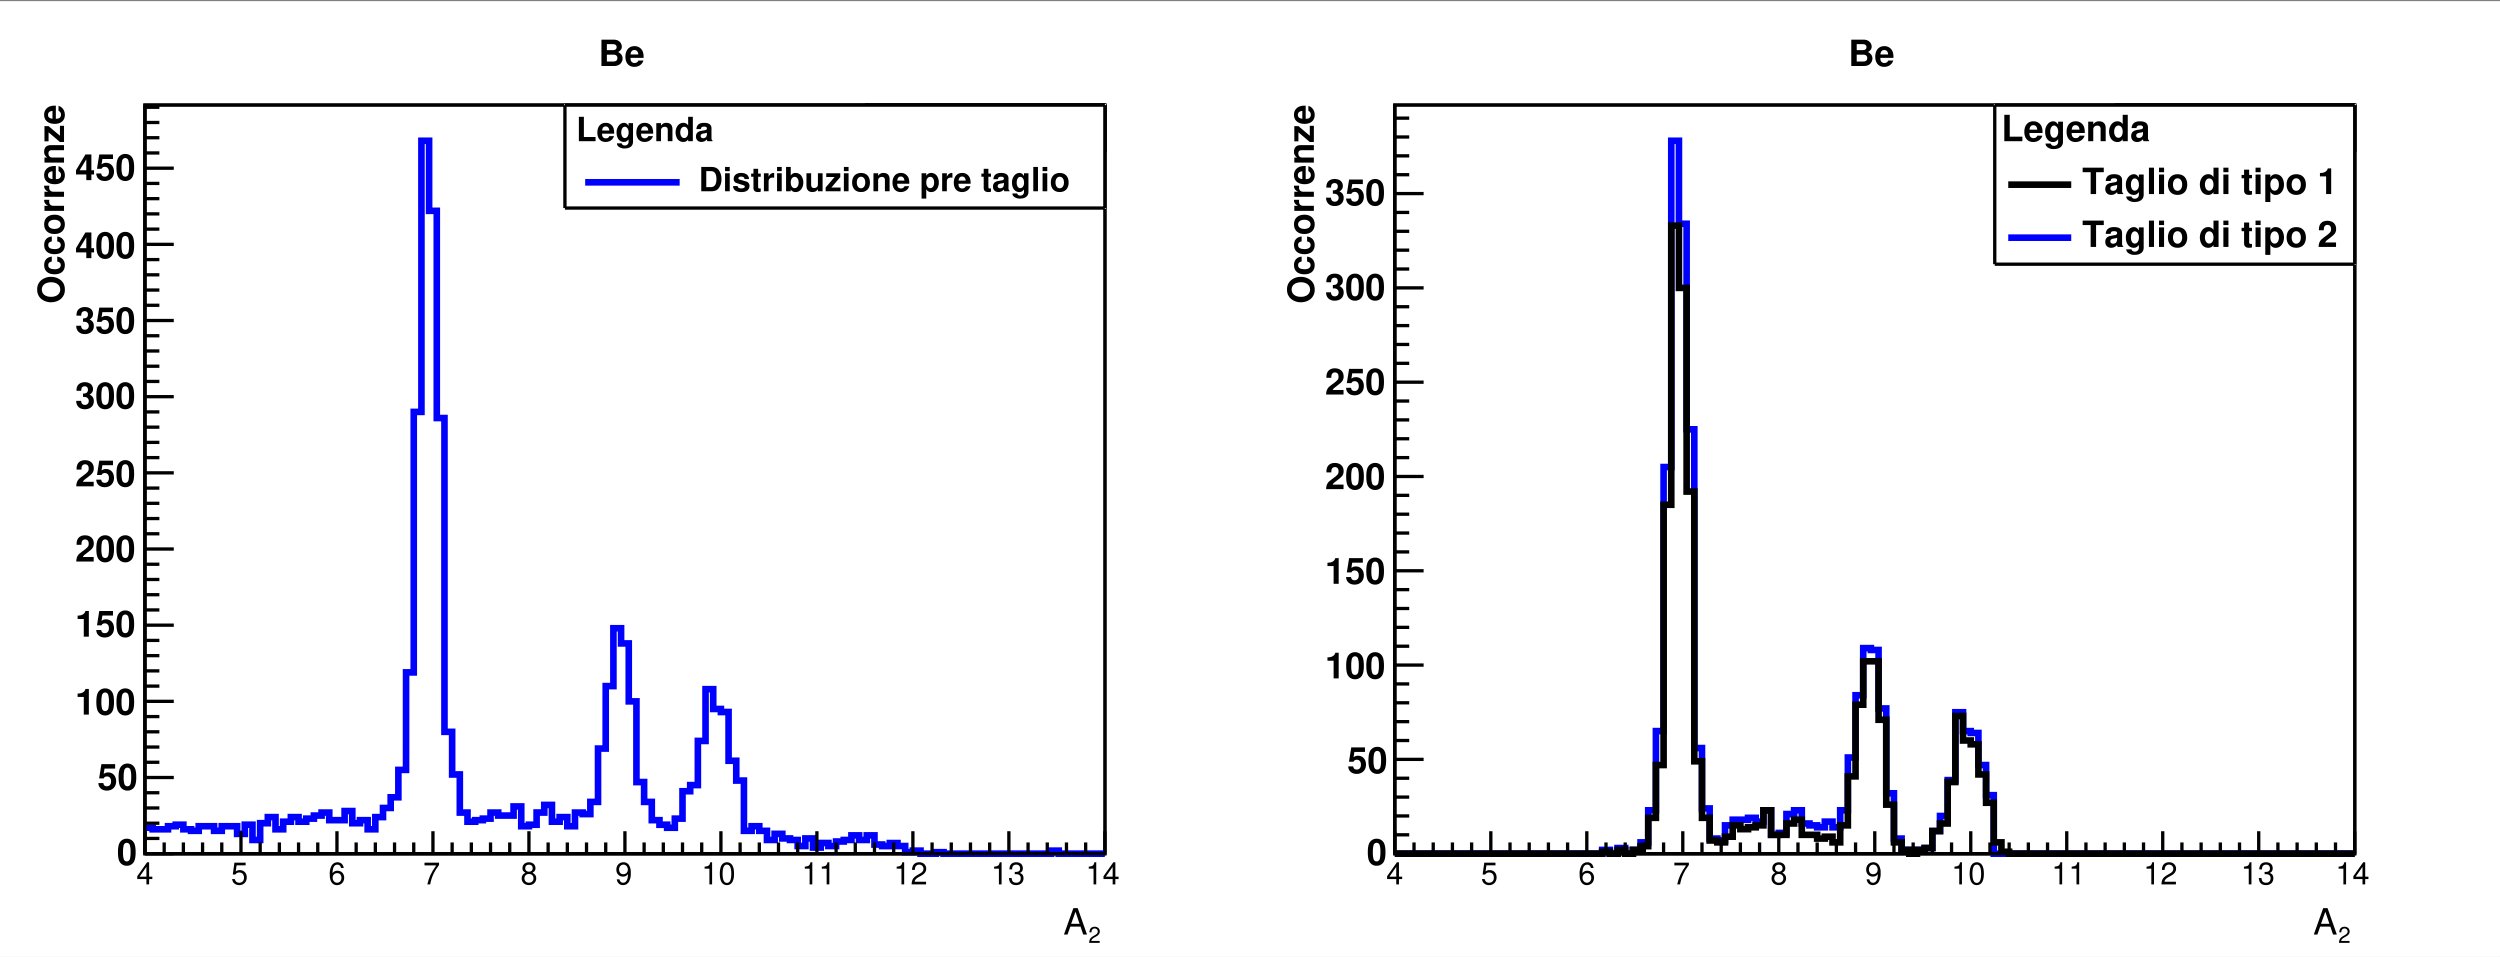 <svg xmlns="http://www.w3.org/2000/svg" xmlns:xlink="http://www.w3.org/1999/xlink" width="756" height="217pt" viewBox="0 0 567 217"><rect x="0" y="0" width="567" height="217" fill="#808080" stroke="none"/><path d="M0 217h566.929V.456H0z" fill="#fff" fill-rule="evenodd"/><path stroke-width=".4" stroke-miterlimit="10" fill="none" stroke="#fff" d="M0 217h566.929V.456H0z"/><path d="M5.67 214.835h272.125V2.622H5.67z" fill="#fff" fill-rule="evenodd"/><path stroke-width=".4" stroke-miterlimit="10" fill="none" stroke="#fff" d="M5.67 214.835h272.125V2.622H5.67z"/><path d="M32.882 193.613h217.7V23.843h-217.7z" fill="#fff" fill-rule="evenodd"/><path stroke-width=".4" stroke-miterlimit="10" fill="none" stroke="#fff" d="M32.882 193.613h217.7V23.843h-217.7z"/><path stroke-width=".75" stroke-miterlimit="10" fill="none" stroke="#000" d="M32.882 193.613h217.7V23.843h-217.7z"/><path d="M32.882 193.613h217.7V23.843h-217.7z" fill="#fff" fill-rule="evenodd"/><path stroke-width=".4" stroke-miterlimit="10" fill="none" stroke="#fff" d="M32.882 193.613h217.7V23.843h-217.7z"/><path stroke-width=".75" stroke-miterlimit="10" fill="none" stroke="#000" d="M32.882 193.613h217.7V23.843h-217.7z"/><path stroke-width="1.5" stroke-miterlimit="10" fill="none" stroke="#00f" d="M32.882 187.74h1.742v.345h3.483v-.69h1.741v-.346h1.742v1.036h1.741v.346h1.742v-1.037h3.483v1.037h1.742v-1.037h3.483v1.728h1.742v-2.073h1.741v3.455h1.742v-3.8h1.742v-1.382h1.741v2.763h1.742v-1.727h1.741v-1.036h1.742v1.036h1.742v-.69h1.741v-.692h1.742v-.69h1.741v1.727h3.484v-2.073h1.741v2.764h1.742v-.691h1.741v2.072h1.742v-2.763h1.742v-2.073h1.741v-2.419h1.742v-6.218h1.742V152.5h1.741V93.423h1.742V31.927h1.741v15.892h1.742v46.986h1.742v71.17h1.741v9.673h1.742v8.637h1.741v2.073h1.742v-.345h1.742v-.346h1.741v-1.382h1.742v.691h3.483v-2.073h1.742v4.492h1.741v-.346h1.742v-2.764h1.741v-1.727h1.742v3.8h1.742v-1.036h1.741v2.072h1.742v-3.109h1.741v.346h1.742v-2.764h1.742v-12.092h1.741V155.61h1.742v-13.128h1.741v3.454h1.742v13.129h1.742v18.31h1.741v4.492h1.742v4.146h1.742v1.036h1.741v.691h1.742v-2.073h1.741v-6.219h1.742v-1.382h1.742v-10.019h1.741v-11.746h1.742v4.491h1.741v.691h1.742v11.056h1.742v4.491h1.741v11.401h1.742v-1.037h1.741v1.037h1.742v2.073h1.742v-1.382h1.741v1.036h1.742v.346h1.741v1.382h1.742v-1.728h1.742v2.073h1.741v-1.036h1.742v.69h1.741v-1.036h1.742v-.345h1.742v-1.037h1.741v1.037h1.742v-1.037h1.741v2.073h1.742v.346h1.742v-.691h1.741v.69h1.742v1.383h1.742v-.346h1.741v.691h3.483v-.345h1.742v.345h24.382v-.69h1.742v.69h10.45"/><path d="M196.157 34.453h54.425v-10.61h-54.425z" fill="#fff" fill-rule="evenodd"/><path stroke-width=".4" stroke-miterlimit="10" fill="none" stroke="#fff" d="M196.157 34.453h54.425v-10.61h-54.425z"/><path stroke-width=".75" stroke-miterlimit="10" fill="none" stroke="#000" d="M196.157 34.453h54.426M250.583 34.453v-10.61M250.583 23.843h-54.426M196.157 23.843v10.61"/><clipPath id="a"><path transform="matrix(1 0 0 -1 0 217)" d="M5.67 2.165h272.125v212.213H5.67z"/></clipPath><g clip-path="url(#a)"><symbol id="b"><path d="M.15.314h.349v.125H.15v.165h.377v.125H0V0h.545v.125H.15v.189z"/></symbol><symbol id="c"><path d="M0 .54V0h.14v.324C.14.388.184.43.253.43c.06 0 .09-.033.09-.097V0h.14v.362c0 .12-.065.187-.181.187A.176.176 0 0 1 .14.462V.54H0z"/></symbol><symbol id="d"><path d="M.287.552H.209v.145h-.14V.552H0V.459h.069V.127C.069.042.114 0 .206 0c.032 0 .055.003.081.011v.098C.273.107.266.106.255.106.218.106.209.117.209.165v.294h.078v.093z"/></symbol><symbol id="e"><path d="M0 .54V0h.14v.287C.14.369.181.41.263.41A.247.247 0 0 0 .307.406v.142L.29.549C.226.549.171.507.14.434V.54H0z"/></symbol><symbol id="f"><path d="M.14.54H0V0h.14v.54m0 .189H0V.604h.14v.125z"/></symbol><symbol id="g"><path d="M.502.249a.452.452 0 0 1-.02.166.237.237 0 0 1-.232.157C.095.572 0 .46 0 .279 0 .106.094 0 .247 0c.121 0 .219.068.25.175H.359C.342.132.303.107.252.107A.106.106 0 0 0 .16.154C.147.174.142.198.14.249h.362m-.36.093c.009.083.044.123.106.123C.312.465.35.422.357.342H.142z"/></symbol><symbol id="h"><path d="M.476.389C.474.503.386.572.241.572.104.572.019.503.019.392a.13.13 0 0 1 .03-.088C.068.285.085.276.137.259L.304.207C.339.196.351.185.351.163.351.13.312.11.247.11.21.11.182.116.164.129.149.14.143.151.137.18H0C.004.061.091 0 .255 0 .33 0 .387.016.427.048.467.08.491.13.491.183c0 .07-.035.115-.106.136L.208.37C.169.382.159.39.159.412c0 .03.032.05.081.05.067 0 .1-.024.101-.073h.135z"/></symbol><symbol id="i"><path d="M0 0z"/></symbol><use xlink:href="#b" transform="matrix(6.947 0 0 -6.947 199.416 32.022)"/><use xlink:href="#c" transform="matrix(6.947 0 0 -6.947 203.939 32.022)"/><use xlink:href="#d" transform="matrix(6.947 0 0 -6.947 207.843 32.182)"/><use xlink:href="#e" transform="matrix(6.947 0 0 -6.947 210.497 32.022)"/><use xlink:href="#f" transform="matrix(6.947 0 0 -6.947 213.227 32.022)"/><use xlink:href="#g" transform="matrix(6.947 0 0 -6.947 214.846 32.182)"/><use xlink:href="#h" transform="matrix(6.947 0 0 -6.947 218.758 32.182)"/><use xlink:href="#i" transform="matrix(6.947 0 0 -6.947 222.419 32.022)"/></g><clipPath id="j"><path transform="matrix(1 0 0 -1 0 217)" d="M5.67 2.165h272.125v212.213H5.67z"/></clipPath><g clip-path="url(#j)"><symbol id="k"><path d="M.498.273H.424v.436H.259L0 .275V.157h.284V0h.14v.157h.074v.116m-.214 0H.099l.185.303V.273z"/></symbol><symbol id="l"><path d="M.01.189C.013.08.105 0 .227 0a.22.22 0 0 1 .202.11c.037.063.059.17.059.284a.464.464 0 0 1-.049.238.224.224 0 0 1-.2.116C.097.748 0 .646 0 .498 0 .352.086.252.212.252c.036 0 .07.01.092.026a.248.248 0 0 1 .044.044C.348.185.31.12.231.12.181.12.148.147.145.189H.01m.225.445c.068 0 .11-.052.11-.136C.345.42.302.368.237.368.173.368.133.418.133.5s.039.134.102.134z"/></symbol><symbol id="m"><path d="M.244.747A.22.22 0 0 1 .06.656C.019.601 0 .511 0 .373 0 .247.016.159.05.105A.22.22 0 0 1 .244 0a.22.22 0 0 1 .184.09c.04.055.06.146.06.279 0 .13-.016.218-.05.273a.22.22 0 0 1-.194.105m0-.113C.28.634.309.614.326.577A.635.635 0 0 0 .348.372.717.717 0 0 0 .33.185C.314.143.284.12.244.12.207.12.179.139.162.175A.604.604 0 0 0 .14.374a.75.75 0 0 0 .018.193C.173.61.204.634.244.634z"/></symbol><use xlink:href="#i" transform="matrix(6.947 0 0 -6.947 229.802 31.391)"/><use xlink:href="#k" transform="matrix(6.947 0 0 -6.947 231.9 31.391)"/><use xlink:href="#l" transform="matrix(6.947 0 0 -6.947 235.79 31.558)"/><use xlink:href="#m" transform="matrix(6.947 0 0 -6.947 239.66 31.55)"/><use xlink:href="#m" transform="matrix(6.947 0 0 -6.947 243.523 31.55)"/></g><path stroke-width=".75" stroke-miterlimit="10" fill="none" stroke="#000" d="M32.882 193.613h217.701M32.882 188.52v5.093M37.236 191.067v2.546M41.59 191.067v2.546M45.944 191.067v2.546M50.298 191.067v2.546M54.652 188.52v5.093M59.006 191.067v2.546M63.36 191.067v2.546M67.714 191.067v2.546M72.068 191.067v2.546M76.422 188.52v5.093M80.776 191.067v2.546M85.13 191.067v2.546M89.484 191.067v2.546M93.838 191.067v2.546M98.192 188.52v5.093M102.546 191.067v2.546M106.9 191.067v2.546M111.254 191.067v2.546M115.608 191.067v2.546M119.962 188.52v5.093M124.316 191.067v2.546M128.67 191.067v2.546M133.024 191.067v2.546M137.378 191.067v2.546M141.732 188.52v5.093M146.086 191.067v2.546M150.44 191.067v2.546M154.794 191.067v2.546M159.148 191.067v2.546M163.502 188.52v5.093M167.856 191.067v2.546M172.21 191.067v2.546M176.564 191.067v2.546M180.918 191.067v2.546M185.272 188.52v5.093M189.626 191.067v2.546M193.98 191.067v2.546M198.334 191.067v2.546M202.689 191.067v2.546M207.043 188.52v5.093M211.397 191.067v2.546M215.751 191.067v2.546M220.105 191.067v2.546M224.459 191.067v2.546M228.813 188.52v5.093M233.167 191.067v2.546M237.521 191.067v2.546M241.875 191.067v2.546M246.229 191.067v2.546M250.583 188.52v5.093"/><clipPath id="n"><path transform="matrix(1 0 0 -1 0 217)" d="M5.67 2.165h272.125v212.213H5.67z"/></clipPath><g clip-path="url(#n)"><symbol id="o"><path d="M.299.175V0h.088v.175h.105v.079H.387v.469H.322L0 .268V.175h.299m0 .079H.077l.222.319V.254z"/></symbol><use xlink:href="#o" transform="matrix(6.947 0 0 -6.947 31.13 200.586)"/></g><clipPath id="p"><path transform="matrix(1 0 0 -1 0 217)" d="M5.67 2.165h272.125v212.213H5.67z"/></clipPath><g clip-path="url(#p)"><symbol id="q"><path d="M.441.732H.075L.022.346h.081c.041.049.075.066.131.066.095 0 .154-.065.154-.17C.388.14.329.078.233.078.156.078.109.117.088.197H0C.012.139.022.111.043.085A.236.236 0 0 1 .235 0c.143 0 .243.104.243.254C.478.394.385.49.249.49A.208.208 0 0 1 .118.447l.028.198h.295v.087z"/></symbol><use xlink:href="#q" transform="matrix(6.947 0 0 -6.947 52.643 200.745)"/></g><clipPath id="r"><path transform="matrix(1 0 0 -1 0 217)" d="M5.67 2.165h272.125v212.213H5.67z"/></clipPath><g clip-path="url(#r)"><symbol id="s"><path d="M.455.558C.438.676.362.746.254.746a.223.223 0 0 1-.19-.103A.52.52 0 0 1 0 .353C0 .231.017.154.06.09A.2.2 0 0 1 .238 0C.373 0 .47.101.47.242.47.375.38.469.253.469A.189.189 0 0 1 .09.39c.001.179.057.278.158.278.062 0 .105-.04.119-.11h.088M.242.391C.327.391.38.331.38.235.38.144.32.078.239.078.157.078.095.147.095.239c0 .09.06.152.147.152z"/></symbol><use xlink:href="#s" transform="matrix(6.947 0 0 -6.947 74.795 200.745)"/></g><clipPath id="t"><path transform="matrix(1 0 0 -1 0 217)" d="M5.67 2.165h272.125v212.213H5.67z"/></clipPath><g clip-path="url(#t)"><symbol id="u"><path d="M.474.709H0V.622h.383C.214.381.145.233.092 0h.094c.039.227.128.422.288.635v.074z"/></symbol><use xlink:href="#u" transform="matrix(6.947 0 0 -6.947 96.28 200.586)"/></g><clipPath id="v"><path transform="matrix(1 0 0 -1 0 217)" d="M5.67 2.165h272.125v212.213H5.67z"/></clipPath><g clip-path="url(#v)"><symbol id="w"><path d="M.354.404c.074.045.097.081.097.149 0 .114-.087.193-.213.193C.113.746.025.667.025.554c0-.069.023-.104.096-.15C.04.363 0 .304 0 .224 0 .092.097 0 .238 0c.14 0 .238.092.238.224 0 .08-.04.139-.122.18M.238.668C.313.668.361.623.361.551.361.483.312.438.238.438.163.438.115.483.115.553s.048.115.123.115m0-.304C.326.364.386.306.386.222.386.135.327.078.236.078.15.078.09.137.09.221c0 .086.059.143.148.143z"/></symbol><use xlink:href="#w" transform="matrix(6.947 0 0 -6.947 118.315 200.745)"/></g><clipPath id="x"><path transform="matrix(1 0 0 -1 0 217)" d="M5.67 2.165h272.125v212.213H5.67z"/></clipPath><g clip-path="url(#x)"><symbol id="y"><path d="M.015.188C.032.07.108 0 .216 0c.079 0 .149.038.191.103a.529.529 0 0 1 .064.29.453.453 0 0 1-.06.263.204.204 0 0 1-.179.09C.097.746 0 .645 0 .505 0 .372.09.278.218.278c.067 0 .117.024.162.079C.379.177.323.078.222.078c-.062 0-.105.04-.119.11H.015m.216.481C.313.669.375.6.375.507.375.418.315.356.228.356.143.356.09.416.09.512c0 .091.059.157.141.157z"/></symbol><use xlink:href="#y" transform="matrix(6.947 0 0 -6.947 139.787 200.745)"/></g><clipPath id="z"><path transform="matrix(1 0 0 -1 0 217)" d="M5.67 2.165h272.125v212.213H5.67z"/></clipPath><g clip-path="url(#z)"><symbol id="A"><path d="M.157.515V0h.088v.723H.187C.156.612.136.597 0 .579V.515h.157z"/></symbol><symbol id="B"><path d="M.232.746A.203.203 0 0 1 .069.667C.023.603 0 .507 0 .373 0 .129.08 0 .232 0c.15 0 .232.129.232.367 0 .14-.022.234-.069.3a.2.2 0 0 1-.163.079m0-.078C.327.668.374.571.374.375.374.169.328.073.23.073c-.093 0-.14.1-.14.299 0 .199.047.296.142.296z"/></symbol><use xlink:href="#A" transform="matrix(6.947 0 0 -6.947 159.803 200.586)"/><use xlink:href="#B" transform="matrix(6.947 0 0 -6.947 163.256 200.745)"/></g><clipPath id="C"><path transform="matrix(1 0 0 -1 0 217)" d="M5.67 2.165h272.125v212.213H5.67z"/></clipPath><g clip-path="url(#C)"><use xlink:href="#A" transform="matrix(6.947 0 0 -6.947 182.53 200.586)"/><use xlink:href="#A" transform="matrix(6.947 0 0 -6.947 186.392 200.586)"/></g><clipPath id="D"><path transform="matrix(1 0 0 -1 0 217)" d="M5.67 2.165h272.125v212.213H5.67z"/></clipPath><g clip-path="url(#D)"><symbol id="E"><path d="M.472.086H.099c.009.06.041.098.128.151l.1.056c.099.055.15.129.15.218a.21.21 0 0 1-.066.155.227.227 0 0 1-.161.056C.16.722.093.69.054.628A.282.282 0 0 1 .016.472h.088a.257.257 0 0 0 .021.102.135.135 0 0 0 .122.071c.08 0 .14-.058.14-.136C.387.451.354.401.291.365L.199.311C.051.226.008.158 0 0h.472v.086z"/></symbol><use xlink:href="#A" transform="matrix(6.947 0 0 -6.947 203.364 200.586)"/><use xlink:href="#E" transform="matrix(6.947 0 0 -6.947 206.754 200.579)"/></g><clipPath id="F"><path transform="matrix(1 0 0 -1 0 217)" d="M5.67 2.165h272.125v212.213H5.67z"/></clipPath><g clip-path="url(#F)"><symbol id="G"><path d="M.189.356h.048C.333.356.384.311.384.224.384.133.329.078.238.078c-.097 0-.144.049-.15.155H0A.307.307 0 0 1 .031.105C.068.035.137 0 .234 0c.146 0 .24.088.24.225 0 .092-.035.142-.12.172.066.027.099.077.099.15 0 .124-.081.199-.216.199C.094.746.018.666.015.513h.088a.206.206 0 0 0 .016.091c.02.041.064.065.119.065.078 0 .125-.047.125-.125C.363.493.345.462.306.445A.326.326 0 0 0 .189.43V.356z"/></symbol><use xlink:href="#A" transform="matrix(6.947 0 0 -6.947 225.46 200.586)"/><use xlink:href="#G" transform="matrix(6.947 0 0 -6.947 228.836 200.745)"/></g><clipPath id="H"><path transform="matrix(1 0 0 -1 0 217)" d="M5.67 2.165h272.125v212.213H5.67z"/></clipPath><g clip-path="url(#H)"><use xlink:href="#A" transform="matrix(6.947 0 0 -6.947 246.925 200.586)"/><use xlink:href="#o" transform="matrix(6.947 0 0 -6.947 250.273 200.586)"/></g><clipPath id="I"><path transform="matrix(1 0 0 -1 0 217)" d="M5.67 2.165h272.125v212.213H5.67z"/></clipPath><g clip-path="url(#I)"><use xlink:href="#E" transform="matrix(5.053 0 0 -5.053 247.02 213.838)"/></g><clipPath id="J"><path transform="matrix(1 0 0 -1 0 217)" d="M5.67 2.165h272.125v212.213H5.67z"/></clipPath><g clip-path="url(#J)"><symbol id="K"><path d="M.457.219.532 0h.104L.38.729H.26L0 0h.099l.077.219h.281M.431.297H.199l.12.332.112-.332z"/></symbol><use xlink:href="#K" transform="matrix(8.211 0 0 -8.211 241.306 211.95)"/></g><path stroke-width=".75" stroke-miterlimit="10" fill="none" stroke="#000" d="M32.882 193.613V23.843M39.413 193.613h-6.531M36.147 190.158h-3.265M36.147 186.704h-3.265M36.147 183.249h-3.265M36.147 179.794h-3.265M39.413 176.339h-6.531M36.147 172.884h-3.265M36.147 169.43h-3.265M36.147 165.975h-3.265M36.147 162.52h-3.265M39.413 159.065h-6.531M36.147 155.61h-3.265M36.147 152.155h-3.265M36.147 148.7h-3.265M36.147 145.245h-3.265M39.413 141.79h-6.531M36.147 138.336h-3.265M36.147 134.881h-3.265M36.147 131.426h-3.265M36.147 127.971h-3.265M39.413 124.516h-6.531M36.147 121.062h-3.265M36.147 117.607h-3.265M36.147 114.152h-3.265M36.147 110.697h-3.265M39.413 107.242h-6.531M36.147 103.787h-3.265M36.147 100.333h-3.265M36.147 96.878h-3.265M36.147 93.423h-3.265M39.413 89.968h-6.531M36.147 86.513h-3.265M36.147 83.058h-3.265M36.147 79.604h-3.265M36.147 76.149h-3.265M39.413 72.694h-6.531M36.147 69.239h-3.265M36.147 65.784h-3.265M36.147 62.329h-3.265M36.147 58.875h-3.265M39.413 55.42h-6.531M36.147 51.965h-3.265M36.147 48.51h-3.265M36.147 45.055h-3.265M36.147 41.6h-3.265M39.413 38.146h-6.531M39.413 38.146h-6.531M36.147 34.691h-3.265M36.147 31.236h-3.265M36.147 27.781h-3.265M36.147 24.326h-3.265"/><clipPath id="L"><path transform="matrix(1 0 0 -1 0 217)" d="M5.67 2.165h272.125v212.213H5.67z"/></clipPath><g clip-path="url(#L)"><use xlink:href="#m" transform="matrix(8.211 0 0 -8.211 26.754 196.355)"/></g><clipPath id="M"><path transform="matrix(1 0 0 -1 0 217)" d="M5.67 2.165h272.125v212.213H5.67z"/></clipPath><g clip-path="url(#M)"><symbol id="N"><path d="M.462.732H.083L.02.337h.126c.015.035.047.054.09.054C.307.391.35.34.35.254.35.171.307.12.236.12.175.12.141.151.138.208H0C.002.084.096 0 .234 0 .386 0 .49.104.49.257.49.403.4.502.269.502A.187.187 0 0 1 .146.459l.023.148h.293v.125z"/></symbol><use xlink:href="#N" transform="matrix(8.211 0 0 -8.211 22.318 179.31)"/><use xlink:href="#m" transform="matrix(8.211 0 0 -8.211 26.9 179.31)"/></g><clipPath id="O"><path transform="matrix(1 0 0 -1 0 217)" d="M5.67 2.165h272.125v212.213H5.67z"/></clipPath><g clip-path="url(#O)"><symbol id="P"><path d="M.17.489V0h.14v.709H.217C.195.625.122.582 0 .582V.489h.17z"/></symbol><use xlink:href="#P" transform="matrix(8.211 0 0 -8.211 17.604 162.075)"/><use xlink:href="#m" transform="matrix(8.211 0 0 -8.211 21.849 162.264)"/><use xlink:href="#m" transform="matrix(8.211 0 0 -8.211 26.414 162.264)"/></g><clipPath id="Q"><path transform="matrix(1 0 0 -1 0 217)" d="M5.67 2.165h272.125v212.213H5.67z"/></clipPath><g clip-path="url(#Q)"><use xlink:href="#P" transform="matrix(8.211 0 0 -8.211 17.604 144.398)"/><use xlink:href="#N" transform="matrix(8.211 0 0 -8.211 21.833 144.587)"/><use xlink:href="#m" transform="matrix(8.211 0 0 -8.211 26.414 144.587)"/></g><clipPath id="R"><path transform="matrix(1 0 0 -1 0 217)" d="M5.67 2.165h272.125v212.213H5.67z"/></clipPath><g clip-path="url(#R)"><symbol id="S"><path d="M.482.125H.181C.2.163.222.184.326.259c.123.09.159.143.159.24C.485.636.39.724.242.724.095.724.009.637.009.487V.462h.135v.023c0 .079.037.125.101.125.062 0 .1-.043.1-.114C.345.417.321.388.163.276.043.194.006.132 0 0h.482v.125z"/></symbol><use xlink:href="#S" transform="matrix(8.211 0 0 -8.211 17.292 127.352)"/><use xlink:href="#m" transform="matrix(8.211 0 0 -8.211 21.849 127.54)"/><use xlink:href="#m" transform="matrix(8.211 0 0 -8.211 26.414 127.54)"/></g><clipPath id="T"><path transform="matrix(1 0 0 -1 0 217)" d="M5.67 2.165h272.125v212.213H5.67z"/></clipPath><g clip-path="url(#T)"><use xlink:href="#S" transform="matrix(8.211 0 0 -8.211 17.292 110.306)"/><use xlink:href="#N" transform="matrix(8.211 0 0 -8.211 21.833 110.495)"/><use xlink:href="#m" transform="matrix(8.211 0 0 -8.211 26.414 110.495)"/></g><clipPath id="U"><path transform="matrix(1 0 0 -1 0 217)" d="M5.67 2.165h272.125v212.213H5.67z"/></clipPath><g clip-path="url(#U)"><symbol id="V"><path d="M.188.34C.242.34.245.34.27.333A.105.105 0 0 0 .347.227C.347.164.303.12.242.12.176.12.14.158.136.231H0C.001.089.093 0 .239 0 .39 0 .487.089.487.227.487.31.451.364.371.403c.065.041.093.086.093.151 0 .118-.088.193-.225.193C.136.747.057.702.026.625A.275.275 0 0 1 .009.509h.13A.21.21 0 0 0 .15.584c.013.031.045.05.086.05C.292.634.324.6.324.541.324.469.283.434.2.434H.188V.34z"/></symbol><use xlink:href="#V" transform="matrix(8.211 0 0 -8.211 17.284 92.818)"/><use xlink:href="#m" transform="matrix(8.211 0 0 -8.211 21.849 92.818)"/><use xlink:href="#m" transform="matrix(8.211 0 0 -8.211 26.414 92.818)"/></g><clipPath id="W"><path transform="matrix(1 0 0 -1 0 217)" d="M5.67 2.165h272.125v212.213H5.67z"/></clipPath><g clip-path="url(#W)"><use xlink:href="#V" transform="matrix(8.211 0 0 -8.211 17.284 75.772)"/><use xlink:href="#N" transform="matrix(8.211 0 0 -8.211 21.833 75.772)"/><use xlink:href="#m" transform="matrix(8.211 0 0 -8.211 26.414 75.772)"/></g><clipPath id="X"><path transform="matrix(1 0 0 -1 0 217)" d="M5.67 2.165h272.125v212.213H5.67z"/></clipPath><g clip-path="url(#X)"><use xlink:href="#k" transform="matrix(8.211 0 0 -8.211 17.243 58.538)"/><use xlink:href="#m" transform="matrix(8.211 0 0 -8.211 21.849 58.727)"/><use xlink:href="#m" transform="matrix(8.211 0 0 -8.211 26.414 58.727)"/></g><clipPath id="Y"><path transform="matrix(1 0 0 -1 0 217)" d="M5.67 2.165h272.125v212.213H5.67z"/></clipPath><g clip-path="url(#Y)"><use xlink:href="#k" transform="matrix(8.211 0 0 -8.211 17.243 40.861)"/><use xlink:href="#N" transform="matrix(8.211 0 0 -8.211 21.833 41.05)"/><use xlink:href="#m" transform="matrix(8.211 0 0 -8.211 26.414 41.05)"/></g><clipPath id="Z"><path transform="matrix(1 0 0 -1 0 217)" d="M5.67 2.165h272.125v212.213H5.67z"/></clipPath><g clip-path="url(#Z)"><symbol id="aa"><path d="M.35.764A.324.324 0 0 1 .102.663.414.414 0 0 1 0 .382C0 .273.037.17.102.101A.321.321 0 0 1 .351 0C.455 0 .537.033.6.101a.416.416 0 0 1 .102.276A.416.416 0 0 1 .6.663a.319.319 0 0 1-.25.101M.351.636c.123 0 .201-.1.201-.258 0-.15-.081-.25-.201-.25-.122 0-.201.1-.201.254s.079.254.201.254z"/></symbol><symbol id="ab"><path d="M.488.361C.478.493.391.572.255.572.093.572 0 .466 0 .282 0 .104.093 0 .253 0c.131 0 .222.081.235.21H.354C.337.14.309.113.253.113.182.113.14.176.14.282c0 .052.01.099.027.131.016.03.047.046.087.046.057 0 .084-.027.1-.098h.134z"/></symbol><symbol id="ac"><path d="M.266.572C.101.572 0 .463 0 .286 0 .108.101 0 .267 0c.165 0 .267.108.267.282 0 .183-.099.29-.268.29M.267.459C.344.459.394.39.394.284.394.183.342.113.267.113.191.113.14.182.14.286c0 .104.051.173.127.173z"/></symbol><symbol id="ad"><path d="M.438.54h-.42V.427h.249L0 .113V0h.447v.113H.173l.265.314V.54z"/></symbol><use xlink:href="#i" transform="matrix(0 -8.211 -8.211 0 14.52 71.164)"/><use xlink:href="#aa" transform="matrix(0 -8.211 -8.211 0 14.71 68.553)"/><use xlink:href="#ab" transform="matrix(0 -8.211 -8.211 0 14.71 62.214)"/><use xlink:href="#ab" transform="matrix(0 -8.211 -8.211 0 14.71 57.65)"/><use xlink:href="#ac" transform="matrix(0 -8.211 -8.211 0 14.71 53.076)"/><use xlink:href="#e" transform="matrix(0 -8.211 -8.211 0 14.52 47.83)"/><use xlink:href="#e" transform="matrix(0 -8.211 -8.211 0 14.52 44.635)"/><use xlink:href="#g" transform="matrix(0 -8.211 -8.211 0 14.71 41.778)"/><use xlink:href="#c" transform="matrix(0 -8.211 -8.211 0 14.52 36.876)"/><use xlink:href="#ad" transform="matrix(0 -8.211 -8.211 0 14.52 32.205)"/><use xlink:href="#g" transform="matrix(0 -8.211 -8.211 0 14.71 28.091)"/></g><path d="M196.157 34.453h54.425v-10.61h-54.425z" fill="#fff" fill-rule="evenodd"/><path stroke-width=".4" stroke-miterlimit="10" fill="none" stroke="#fff" d="M196.157 34.453h54.425v-10.61h-54.425z"/><path stroke-width=".75" stroke-miterlimit="10" fill="none" stroke="#000" d="M196.157 34.453h54.426M250.583 34.453v-10.61M250.583 23.843h-54.426M196.157 23.843v10.61"/><clipPath id="ae"><path transform="matrix(1 0 0 -1 0 217)" d="M5.67 2.165h272.125v212.213H5.67z"/></clipPath><g clip-path="url(#ae)"><use xlink:href="#b" transform="matrix(6.947 0 0 -6.947 199.416 32.022)"/><use xlink:href="#c" transform="matrix(6.947 0 0 -6.947 203.939 32.022)"/><use xlink:href="#d" transform="matrix(6.947 0 0 -6.947 207.843 32.182)"/><use xlink:href="#e" transform="matrix(6.947 0 0 -6.947 210.497 32.022)"/><use xlink:href="#f" transform="matrix(6.947 0 0 -6.947 213.227 32.022)"/><use xlink:href="#g" transform="matrix(6.947 0 0 -6.947 214.846 32.182)"/><use xlink:href="#h" transform="matrix(6.947 0 0 -6.947 218.758 32.182)"/><use xlink:href="#i" transform="matrix(6.947 0 0 -6.947 222.419 32.022)"/></g><clipPath id="af"><path transform="matrix(1 0 0 -1 0 217)" d="M5.67 2.165h272.125v212.213H5.67z"/></clipPath><g clip-path="url(#af)"><use xlink:href="#i" transform="matrix(6.947 0 0 -6.947 229.802 31.391)"/><use xlink:href="#k" transform="matrix(6.947 0 0 -6.947 231.9 31.391)"/><use xlink:href="#l" transform="matrix(6.947 0 0 -6.947 235.79 31.558)"/><use xlink:href="#m" transform="matrix(6.947 0 0 -6.947 239.66 31.55)"/><use xlink:href="#m" transform="matrix(6.947 0 0 -6.947 243.523 31.55)"/></g><path d="M128.126 47.186h122.457V23.843H128.126z" fill="#fff" fill-rule="evenodd"/><path stroke-width=".4" stroke-miterlimit="10" fill="none" stroke="#fff" d="M128.126 47.186h122.457V23.843H128.126z"/><path stroke-width=".75" stroke-miterlimit="10" fill="none" stroke="#000" d="M128.126 47.186h122.457M250.583 47.186V23.843M250.583 23.843H128.126M128.126 23.843v23.343"/><clipPath id="ag"><path transform="matrix(1 0 0 -1 0 217)" d="M5.67 2.165h272.125v212.213H5.67z"/></clipPath><g clip-path="url(#ag)"><symbol id="ah"><path d="M.15.729H0V0h.499v.125H.15v.604z"/></symbol><symbol id="ai"><path d="M.359.758V.675C.32.738.277.767.22.767A.199.199 0 0 1 .082.704.32.32 0 0 1 0 .475c0-.166.088-.28.217-.28.058 0 .093.019.142.078V.2C.359.135.313.09.247.09.197.09.166.112.155.153H.011C.012.111.027.082.064.052A.274.274 0 0 1 .242 0c.156 0 .25.075.25.2v.558H.359M.246.65C.312.65.361.577.361.477.361.379.314.312.244.312.183.312.14.379.14.477.14.579.183.65.246.65z"/></symbol><symbol id="aj"><path d="M.376.023h.14v.729h-.14V.493a.162.162 0 0 1-.149.079C.098.572 0 .448 0 .285 0 .212.022.138.058.086A.21.21 0 0 1 .227 0c.068 0 .114.024.149.078V.023M.258.455C.329.455.376.387.376.283.376.185.328.117.258.117.188.117.14.186.14.285c0 .101.048.17.118.17z"/></symbol><symbol id="ak"><path d="M.496.04C.472.063.464.079.464.106v.3c0 .11-.075.166-.221.166C.097.572.021.51.012.385h.135c.007.056.03.074.099.074C.3.459.327.441.327.405A.048.048 0 0 0 .303.363C.284.353.284.353.215.342L.159.332C.052.314 0 .259 0 .162 0 .065.065 0 .164 0c.06 0 .114.025.164.077 0-.028.003-.038.016-.054h.152V.04m-.169.2C.327.159.287.113.216.113.169.113.14.138.14.178.14.22.162.24.22.252l.048.009a.176.176 0 0 1 .059.017V.24z"/></symbol><use xlink:href="#ah" transform="matrix(7.579 0 0 -7.579 131.29 32.022)"/><use xlink:href="#g" transform="matrix(7.579 0 0 -7.579 135.482 32.196)"/><use xlink:href="#ai" transform="matrix(7.579 0 0 -7.579 139.84 33.674)"/><use xlink:href="#g" transform="matrix(7.579 0 0 -7.579 144.326 32.196)"/><use xlink:href="#c" transform="matrix(7.579 0 0 -7.579 148.851 32.022)"/><use xlink:href="#aj" transform="matrix(7.579 0 0 -7.579 153.224 32.196)"/><use xlink:href="#ak" transform="matrix(7.579 0 0 -7.579 157.847 32.196)"/></g><clipPath id="al"><path transform="matrix(1 0 0 -1 0 217)" d="M5.67 2.165h272.125v212.213H5.67z"/></clipPath><g clip-path="url(#al)"><symbol id="am"><path d="M0 0h.285c.111 0 .181.026.231.085a.432.432 0 0 1 .088.28.436.436 0 0 1-.088.28C.466.704.397.729.285.729H0V0m.15.125v.479h.135c.113 0 .169-.079.169-.24C.454.204.398.125.285.125H.15z"/></symbol><symbol id="an"><path d="M0 .752V.023h.14v.055A.162.162 0 0 1 .289 0c.129 0 .227.123.227.286a.361.361 0 0 1-.058.199.21.21 0 0 1-.169.087A.16.16 0 0 1 .14.493v.259H0M.258.455c.069 0 .118-.07.118-.17C.376.186.328.117.258.117.187.117.14.184.14.288c0 .099.048.167.118.167z"/></symbol><symbol id="ao"><path d="M.483.023v.54h-.14V.225C.343.161.299.119.23.119.17.119.14.151.14.216v.347H0V.187C0 .067.065 0 .181 0c.073 0 .122.026.162.087V.023h.14z"/></symbol><symbol id="ap"><path d="M.14.758H0V0h.14v.282A.16.16 0 0 1 .29.194c.13 0 .226.122.226.286a.36.36 0 0 1-.058.202.213.213 0 0 1-.168.085.16.16 0 0 1-.15-.089v.08M.258.65C.329.65.376.582.376.478.376.379.328.311.258.311.187.311.14.379.14.48c0 .102.047.17.118.17z"/></symbol><symbol id="aq"><path d="M.14.729H0V0h.14v.729z"/></symbol><use xlink:href="#am" transform="matrix(7.579 0 0 -7.579 159.046 43.386)"/><use xlink:href="#f" transform="matrix(7.579 0 0 -7.579 164.442 43.386)"/><use xlink:href="#h" transform="matrix(7.579 0 0 -7.579 166.26 43.56)"/><use xlink:href="#d" transform="matrix(7.579 0 0 -7.579 170.361 43.56)"/><use xlink:href="#e" transform="matrix(7.579 0 0 -7.579 173.256 43.386)"/><use xlink:href="#f" transform="matrix(7.579 0 0 -7.579 176.235 43.386)"/><use xlink:href="#an" transform="matrix(7.579 0 0 -7.579 178.281 43.56)"/><use xlink:href="#ao" transform="matrix(7.579 0 0 -7.579 182.904 43.56)"/><use xlink:href="#ad" transform="matrix(7.579 0 0 -7.579 187.255 43.386)"/><use xlink:href="#f" transform="matrix(7.579 0 0 -7.579 191.393 43.386)"/><use xlink:href="#ac" transform="matrix(7.579 0 0 -7.579 193.257 43.56)"/><use xlink:href="#c" transform="matrix(7.579 0 0 -7.579 198.1 43.386)"/><use xlink:href="#g" transform="matrix(7.579 0 0 -7.579 202.42 43.56)"/><use xlink:href="#i" transform="matrix(7.579 0 0 -7.579 206.468 43.386)"/><use xlink:href="#ap" transform="matrix(7.579 0 0 -7.579 209.014 45.038)"/><use xlink:href="#e" transform="matrix(7.579 0 0 -7.579 213.683 43.386)"/><use xlink:href="#g" transform="matrix(7.579 0 0 -7.579 216.32 43.56)"/><use xlink:href="#i" transform="matrix(7.579 0 0 -7.579 220.368 43.386)"/><use xlink:href="#d" transform="matrix(7.579 0 0 -7.579 222.58 43.56)"/><use xlink:href="#ak" transform="matrix(7.579 0 0 -7.579 225.21 43.56)"/><use xlink:href="#ai" transform="matrix(7.579 0 0 -7.579 229.523 45.038)"/><use xlink:href="#aq" transform="matrix(7.579 0 0 -7.579 234.351 43.386)"/><use xlink:href="#f" transform="matrix(7.579 0 0 -7.579 236.458 43.386)"/><use xlink:href="#ac" transform="matrix(7.579 0 0 -7.579 238.322 43.56)"/></g><path stroke-width="1.5" stroke-miterlimit="10" fill="none" stroke="#00f" d="M132.718 41.35h21.43"/><path d="M132.382 17.476h18.7V6.866h-18.7z" fill="#fff" fill-rule="evenodd"/><path stroke-width=".4" stroke-miterlimit="10" fill="none" stroke="#fff" d="M132.382 17.476h18.7V6.866h-18.7z"/><clipPath id="ar"><path transform="matrix(1 0 0 -1 0 217)" d="M5.67 2.165h272.125v212.213H5.67z"/></clipPath><g clip-path="url(#ar)"><symbol id="as"><path d="M0 0h.328c.084 0 .14.016.184.053A.211.211 0 0 1 .584.21c0 .072-.038.129-.121.177.072.046.1.088.1.15a.19.19 0 0 1-.066.139C.454.713.403.729.325.729H0V0m.15.604h.163c.07 0 .106-.028.106-.082C.419.467.383.439.313.439H.15v.165m0-.29h.179C.402.314.44.282.44.219.44.157.402.125.329.125H.15v.189z"/></symbol><use xlink:href="#as" transform="matrix(8.211 0 0 -8.211 136.408 14.976)"/><use xlink:href="#g" transform="matrix(8.211 0 0 -8.211 141.844 15.165)"/></g><path d="M289.134 214.835H561.26V2.622H289.134z" fill="#fff" fill-rule="evenodd"/><path stroke-width=".4" stroke-miterlimit="10" fill="none" stroke="#fff" d="M289.134 214.835H561.26V2.622H289.134z"/><path d="M316.346 193.613h217.701V23.843H316.346z" fill="#fff" fill-rule="evenodd"/><path stroke-width=".4" stroke-miterlimit="10" fill="none" stroke="#fff" d="M316.346 193.613h217.701V23.843H316.346z"/><path stroke-width=".75" stroke-miterlimit="10" fill="none" stroke="#000" d="M316.346 193.613h217.701V23.843H316.346z"/><path d="M316.346 193.613h217.701V23.843H316.346z" fill="#fff" fill-rule="evenodd"/><path stroke-width=".4" stroke-miterlimit="10" fill="none" stroke="#fff" d="M316.346 193.613h217.701V23.843H316.346z"/><path stroke-width=".75" stroke-miterlimit="10" fill="none" stroke="#000" d="M316.346 193.613h217.701V23.843H316.346z"/><path stroke-width="1.5" stroke-miterlimit="10" fill="none" stroke="#00f" d="M316.346 193.613H363.37v-.855h1.741v.855h1.742v-1.283h1.742v1.283h1.741v-.855h1.742v-1.711h1.741v-7.272h1.742V165.81h1.742v-59.884h1.741V31.927h1.742v18.821h1.741v46.623h1.742v72.289h1.742v13.687h1.741v6.844h1.742v.428h1.742v-3.422h1.741v-1.283h3.483v-.428h1.742v.856h1.742v-2.567h1.741v5.56h1.742v-.427h1.741v-4.277h1.742v-.856h1.742v2.994h1.741v.428h1.742v.428h1.741v-1.283h1.742v1.283h1.742v-3.85h1.741v-11.977h1.742v-14.115h1.741v-10.694h1.742v.428h1.742v13.26h1.741v19.249h1.742v10.265h1.741v2.567h1.742v.427h1.742v-.427h1.741v-.428h1.742v-3.85h1.742v-3.422h1.741v-8.127h1.742v-15.398h1.741v4.277h1.742v.428h1.742v7.271h1.741v6.844h1.742v13.26h81.855"/><path d="M479.622 34.453h54.425v-10.61h-54.425z" fill="#fff" fill-rule="evenodd"/><path stroke-width=".4" stroke-miterlimit="10" fill="none" stroke="#fff" d="M479.622 34.453h54.425v-10.61h-54.425z"/><path stroke-width=".75" stroke-miterlimit="10" fill="none" stroke="#000" d="M479.622 34.453h54.425M534.047 34.453v-10.61M534.047 23.843h-54.425M479.622 23.843v10.61"/><clipPath id="at"><path transform="matrix(1 0 0 -1 0 217)" d="M289.134 2.165H561.26v212.213H289.134z"/></clipPath><g clip-path="url(#at)"><use xlink:href="#b" transform="matrix(6.947 0 0 -6.947 482.88 32.022)"/><use xlink:href="#c" transform="matrix(6.947 0 0 -6.947 487.404 32.022)"/><use xlink:href="#d" transform="matrix(6.947 0 0 -6.947 491.308 32.182)"/><use xlink:href="#e" transform="matrix(6.947 0 0 -6.947 493.962 32.022)"/><use xlink:href="#f" transform="matrix(6.947 0 0 -6.947 496.692 32.022)"/><use xlink:href="#g" transform="matrix(6.947 0 0 -6.947 498.311 32.182)"/><use xlink:href="#h" transform="matrix(6.947 0 0 -6.947 502.223 32.182)"/><use xlink:href="#i" transform="matrix(6.947 0 0 -6.947 505.884 32.022)"/></g><clipPath id="au"><path transform="matrix(1 0 0 -1 0 217)" d="M289.134 2.165H561.26v212.213H289.134z"/></clipPath><g clip-path="url(#au)"><use xlink:href="#i" transform="matrix(6.947 0 0 -6.947 513.267 32.022)"/><use xlink:href="#S" transform="matrix(6.947 0 0 -6.947 515.407 32.022)"/><use xlink:href="#k" transform="matrix(6.947 0 0 -6.947 519.228 32.022)"/><use xlink:href="#k" transform="matrix(6.947 0 0 -6.947 523.09 32.022)"/><use xlink:href="#S" transform="matrix(6.947 0 0 -6.947 526.995 32.022)"/></g><path stroke-width=".75" stroke-miterlimit="10" fill="none" stroke="#000" d="M316.346 193.613h217.701M316.346 188.52v5.093M320.7 191.067v2.546M325.055 191.067v2.546M329.409 191.067v2.546M333.763 191.067v2.546M338.117 188.52v5.093M342.471 191.067v2.546M346.825 191.067v2.546M351.179 191.067v2.546M355.533 191.067v2.546M359.887 188.52v5.093M364.241 191.067v2.546M368.595 191.067v2.546M372.949 191.067v2.546M377.303 191.067v2.546M381.657 188.52v5.093M386.011 191.067v2.546M390.365 191.067v2.546M394.719 191.067v2.546M399.073 191.067v2.546M403.427 188.52v5.093M407.781 191.067v2.546M412.135 191.067v2.546M416.489 191.067v2.546M420.843 191.067v2.546M425.197 188.52v5.093M429.551 191.067v2.546M433.905 191.067v2.546M438.259 191.067v2.546M442.613 191.067v2.546M446.967 188.52v5.093M451.321 191.067v2.546M455.675 191.067v2.546M460.029 191.067v2.546M464.383 191.067v2.546M468.737 188.52v5.093M473.091 191.067v2.546M477.445 191.067v2.546M481.799 191.067v2.546M486.153 191.067v2.546M490.507 188.52v5.093M494.861 191.067v2.546M499.215 191.067v2.546M503.569 191.067v2.546M507.923 191.067v2.546M512.277 188.52v5.093M516.631 191.067v2.546M520.985 191.067v2.546M525.339 191.067v2.546M529.693 191.067v2.546M534.047 188.52v5.093"/><clipPath id="av"><path transform="matrix(1 0 0 -1 0 217)" d="M289.134 2.165H561.26v212.213H289.134z"/></clipPath><g clip-path="url(#av)"><use xlink:href="#o" transform="matrix(6.947 0 0 -6.947 314.594 200.586)"/></g><clipPath id="aw"><path transform="matrix(1 0 0 -1 0 217)" d="M289.134 2.165H561.26v212.213H289.134z"/></clipPath><g clip-path="url(#aw)"><use xlink:href="#q" transform="matrix(6.947 0 0 -6.947 336.107 200.745)"/></g><clipPath id="ax"><path transform="matrix(1 0 0 -1 0 217)" d="M289.134 2.165H561.26v212.213H289.134z"/></clipPath><g clip-path="url(#ax)"><use xlink:href="#s" transform="matrix(6.947 0 0 -6.947 358.26 200.745)"/></g><clipPath id="ay"><path transform="matrix(1 0 0 -1 0 217)" d="M289.134 2.165H561.26v212.213H289.134z"/></clipPath><g clip-path="url(#ay)"><use xlink:href="#u" transform="matrix(6.947 0 0 -6.947 379.746 200.586)"/></g><clipPath id="az"><path transform="matrix(1 0 0 -1 0 217)" d="M289.134 2.165H561.26v212.213H289.134z"/></clipPath><g clip-path="url(#az)"><use xlink:href="#w" transform="matrix(6.947 0 0 -6.947 401.78 200.745)"/></g><clipPath id="aA"><path transform="matrix(1 0 0 -1 0 217)" d="M289.134 2.165H561.26v212.213H289.134z"/></clipPath><g clip-path="url(#aA)"><use xlink:href="#y" transform="matrix(6.947 0 0 -6.947 423.251 200.745)"/></g><clipPath id="aB"><path transform="matrix(1 0 0 -1 0 217)" d="M289.134 2.165H561.26v212.213H289.134z"/></clipPath><g clip-path="url(#aB)"><use xlink:href="#A" transform="matrix(6.947 0 0 -6.947 443.267 200.586)"/><use xlink:href="#B" transform="matrix(6.947 0 0 -6.947 446.72 200.745)"/></g><clipPath id="aC"><path transform="matrix(1 0 0 -1 0 217)" d="M289.134 2.165H561.26v212.213H289.134z"/></clipPath><g clip-path="url(#aC)"><use xlink:href="#A" transform="matrix(6.947 0 0 -6.947 465.995 200.586)"/><use xlink:href="#A" transform="matrix(6.947 0 0 -6.947 469.857 200.586)"/></g><clipPath id="aD"><path transform="matrix(1 0 0 -1 0 217)" d="M289.134 2.165H561.26v212.213H289.134z"/></clipPath><g clip-path="url(#aD)"><use xlink:href="#A" transform="matrix(6.947 0 0 -6.947 486.829 200.586)"/><use xlink:href="#E" transform="matrix(6.947 0 0 -6.947 490.219 200.579)"/></g><clipPath id="aE"><path transform="matrix(1 0 0 -1 0 217)" d="M289.134 2.165H561.26v212.213H289.134z"/></clipPath><g clip-path="url(#aE)"><use xlink:href="#A" transform="matrix(6.947 0 0 -6.947 508.925 200.586)"/><use xlink:href="#G" transform="matrix(6.947 0 0 -6.947 512.301 200.745)"/></g><clipPath id="aF"><path transform="matrix(1 0 0 -1 0 217)" d="M289.134 2.165H561.26v212.213H289.134z"/></clipPath><g clip-path="url(#aF)"><use xlink:href="#A" transform="matrix(6.947 0 0 -6.947 530.39 200.586)"/><use xlink:href="#o" transform="matrix(6.947 0 0 -6.947 533.738 200.586)"/></g><clipPath id="aG"><path transform="matrix(1 0 0 -1 0 217)" d="M289.134 2.165H561.26v212.213H289.134z"/></clipPath><g clip-path="url(#aG)"><use xlink:href="#E" transform="matrix(5.053 0 0 -5.053 530.484 213.838)"/></g><clipPath id="aH"><path transform="matrix(1 0 0 -1 0 217)" d="M289.134 2.165H561.26v212.213H289.134z"/></clipPath><g clip-path="url(#aH)"><use xlink:href="#K" transform="matrix(8.211 0 0 -8.211 524.77 211.95)"/></g><path stroke-width=".75" stroke-miterlimit="10" fill="none" stroke="#000" d="M316.346 193.613V23.843M322.877 193.613h-6.531M319.612 189.336h-3.266M319.612 185.058h-3.266M319.612 180.781h-3.266M319.612 176.504h-3.266M322.877 172.226h-6.531M319.612 167.949h-3.266M319.612 163.671h-3.266M319.612 159.394h-3.266M319.612 155.117h-3.266M322.877 150.84h-6.531M319.612 146.562h-3.266M319.612 142.284h-3.266M319.612 138.007h-3.266M319.612 133.73h-3.266M322.877 129.452h-6.531M319.612 125.175h-3.266M319.612 120.897h-3.266M319.612 116.62h-3.266M319.612 112.342h-3.266M322.877 108.065h-6.531M319.612 103.787h-3.266M319.612 99.51h-3.266M319.612 95.233h-3.266M319.612 90.955h-3.266M322.877 86.678h-6.531M319.612 82.4h-3.266M319.612 78.123h-3.266M319.612 73.846h-3.266M319.612 69.568h-3.266M322.877 65.291h-6.531M319.612 61.013h-3.266M319.612 56.736h-3.266M319.612 52.458h-3.266M319.612 48.181h-3.266M322.877 43.904h-6.531M322.877 43.904h-6.531M319.612 39.626h-3.266M319.612 35.349h-3.266M319.612 31.071h-3.266M319.612 26.794h-3.266"/><clipPath id="aI"><path transform="matrix(1 0 0 -1 0 217)" d="M289.134 2.165H561.26v212.213H289.134z"/></clipPath><g clip-path="url(#aI)"><use xlink:href="#m" transform="matrix(8.211 0 0 -8.211 310.218 196.355)"/></g><clipPath id="aJ"><path transform="matrix(1 0 0 -1 0 217)" d="M289.134 2.165H561.26v212.213H289.134z"/></clipPath><g clip-path="url(#aJ)"><use xlink:href="#N" transform="matrix(8.211 0 0 -8.211 305.783 175.521)"/><use xlink:href="#m" transform="matrix(8.211 0 0 -8.211 310.364 175.521)"/></g><clipPath id="aK"><path transform="matrix(1 0 0 -1 0 217)" d="M289.134 2.165H561.26v212.213H289.134z"/></clipPath><g clip-path="url(#aK)"><use xlink:href="#P" transform="matrix(8.211 0 0 -8.211 301.068 153.868)"/><use xlink:href="#m" transform="matrix(8.211 0 0 -8.211 305.313 154.056)"/><use xlink:href="#m" transform="matrix(8.211 0 0 -8.211 309.878 154.056)"/></g><clipPath id="aL"><path transform="matrix(1 0 0 -1 0 217)" d="M289.134 2.165H561.26v212.213H289.134z"/></clipPath><g clip-path="url(#aL)"><use xlink:href="#P" transform="matrix(8.211 0 0 -8.211 301.068 132.403)"/><use xlink:href="#N" transform="matrix(8.211 0 0 -8.211 305.297 132.591)"/><use xlink:href="#m" transform="matrix(8.211 0 0 -8.211 309.878 132.591)"/></g><clipPath id="aM"><path transform="matrix(1 0 0 -1 0 217)" d="M289.134 2.165H561.26v212.213H289.134z"/></clipPath><g clip-path="url(#aM)"><use xlink:href="#S" transform="matrix(8.211 0 0 -8.211 300.756 110.938)"/><use xlink:href="#m" transform="matrix(8.211 0 0 -8.211 305.313 111.127)"/><use xlink:href="#m" transform="matrix(8.211 0 0 -8.211 309.878 111.127)"/></g><clipPath id="aN"><path transform="matrix(1 0 0 -1 0 217)" d="M289.134 2.165H561.26v212.213H289.134z"/></clipPath><g clip-path="url(#aN)"><use xlink:href="#S" transform="matrix(8.211 0 0 -8.211 300.756 89.473)"/><use xlink:href="#N" transform="matrix(8.211 0 0 -8.211 305.297 89.662)"/><use xlink:href="#m" transform="matrix(8.211 0 0 -8.211 309.878 89.662)"/></g><clipPath id="aO"><path transform="matrix(1 0 0 -1 0 217)" d="M289.134 2.165H561.26v212.213H289.134z"/></clipPath><g clip-path="url(#aO)"><use xlink:href="#V" transform="matrix(8.211 0 0 -8.211 300.748 68.196)"/><use xlink:href="#m" transform="matrix(8.211 0 0 -8.211 305.313 68.196)"/><use xlink:href="#m" transform="matrix(8.211 0 0 -8.211 309.878 68.196)"/></g><clipPath id="aP"><path transform="matrix(1 0 0 -1 0 217)" d="M289.134 2.165H561.26v212.213H289.134z"/></clipPath><g clip-path="url(#aP)"><use xlink:href="#V" transform="matrix(8.211 0 0 -8.211 300.748 46.73)"/><use xlink:href="#N" transform="matrix(8.211 0 0 -8.211 305.297 46.73)"/><use xlink:href="#m" transform="matrix(8.211 0 0 -8.211 309.878 46.73)"/></g><clipPath id="aQ"><path transform="matrix(1 0 0 -1 0 217)" d="M289.134 2.165H561.26v212.213H289.134z"/></clipPath><g clip-path="url(#aQ)"><use xlink:href="#i" transform="matrix(0 -8.211 -8.211 0 297.985 71.164)"/><use xlink:href="#aa" transform="matrix(0 -8.211 -8.211 0 298.174 68.553)"/><use xlink:href="#ab" transform="matrix(0 -8.211 -8.211 0 298.174 62.214)"/><use xlink:href="#ab" transform="matrix(0 -8.211 -8.211 0 298.174 57.65)"/><use xlink:href="#ac" transform="matrix(0 -8.211 -8.211 0 298.174 53.076)"/><use xlink:href="#e" transform="matrix(0 -8.211 -8.211 0 297.985 47.83)"/><use xlink:href="#e" transform="matrix(0 -8.211 -8.211 0 297.985 44.635)"/><use xlink:href="#g" transform="matrix(0 -8.211 -8.211 0 298.174 41.778)"/><use xlink:href="#c" transform="matrix(0 -8.211 -8.211 0 297.985 36.876)"/><use xlink:href="#ad" transform="matrix(0 -8.211 -8.211 0 297.985 32.205)"/><use xlink:href="#g" transform="matrix(0 -8.211 -8.211 0 298.174 28.091)"/></g><path d="M479.622 34.453h54.425v-10.61h-54.425z" fill="#fff" fill-rule="evenodd"/><path stroke-width=".4" stroke-miterlimit="10" fill="none" stroke="#fff" d="M479.622 34.453h54.425v-10.61h-54.425z"/><path stroke-width=".75" stroke-miterlimit="10" fill="none" stroke="#000" d="M479.622 34.453h54.425M534.047 34.453v-10.61M534.047 23.843h-54.425M479.622 23.843v10.61"/><clipPath id="aR"><path transform="matrix(1 0 0 -1 0 217)" d="M289.134 2.165H561.26v212.213H289.134z"/></clipPath><g clip-path="url(#aR)"><use xlink:href="#b" transform="matrix(6.947 0 0 -6.947 482.88 32.022)"/><use xlink:href="#c" transform="matrix(6.947 0 0 -6.947 487.404 32.022)"/><use xlink:href="#d" transform="matrix(6.947 0 0 -6.947 491.308 32.182)"/><use xlink:href="#e" transform="matrix(6.947 0 0 -6.947 493.962 32.022)"/><use xlink:href="#f" transform="matrix(6.947 0 0 -6.947 496.692 32.022)"/><use xlink:href="#g" transform="matrix(6.947 0 0 -6.947 498.311 32.182)"/><use xlink:href="#h" transform="matrix(6.947 0 0 -6.947 502.223 32.182)"/><use xlink:href="#i" transform="matrix(6.947 0 0 -6.947 505.884 32.022)"/></g><clipPath id="aS"><path transform="matrix(1 0 0 -1 0 217)" d="M289.134 2.165H561.26v212.213H289.134z"/></clipPath><g clip-path="url(#aS)"><use xlink:href="#i" transform="matrix(6.947 0 0 -6.947 513.267 32.022)"/><use xlink:href="#S" transform="matrix(6.947 0 0 -6.947 515.407 32.022)"/><use xlink:href="#k" transform="matrix(6.947 0 0 -6.947 519.228 32.022)"/><use xlink:href="#k" transform="matrix(6.947 0 0 -6.947 523.09 32.022)"/><use xlink:href="#S" transform="matrix(6.947 0 0 -6.947 526.995 32.022)"/></g><path stroke-width="1.5" stroke-miterlimit="10" fill="none" stroke="#000" d="M316.346 193.613H363.37v-.428h1.741v.428h1.742v-.855h1.742v.855h1.741v-.855h1.742v-.856h1.741v-6.416h1.742V173.51h1.742v-59.028h1.741V51.175h1.742v14.116h1.741v46.196h1.742v61.167h1.742v12.832h1.741v5.133h1.742v.428h1.742v-1.284h1.741v-2.566h1.742v.856h1.741v-.428h1.742v-.428h1.742v-3.422h1.741v5.56h3.483v-2.566h1.742v-.855h1.742v3.422h3.483v.855h1.741v-.428h1.742v1.284h1.742v-3.85h1.741v-11.121h1.742v-16.254h1.741v-9.838h3.484v13.26h1.741v19.248h1.742v8.555h1.741v1.71h1.742v.856h1.742v-.855h1.741v-.428h1.742v-3.85h1.742v-1.71h1.741v-9.411h1.742v-14.97h1.741v5.56h1.742v.855h1.742v6.844h1.741v6.416h1.742v8.983h1.741v2.138h1.742v.428h78.372"/><path d="M452.409 59.919h81.638V23.843h-81.638z" fill="#fff" fill-rule="evenodd"/><path stroke-width=".4" stroke-miterlimit="10" fill="none" stroke="#fff" d="M452.409 59.919h81.638V23.843h-81.638z"/><path stroke-width=".75" stroke-miterlimit="10" fill="none" stroke="#000" d="M452.409 59.919h81.638M534.047 59.919V23.843M534.047 23.843h-81.638M452.409 23.843v36.076"/><clipPath id="aT"><path transform="matrix(1 0 0 -1 0 217)" d="M289.134 2.165H561.26v212.213H289.134z"/></clipPath><g clip-path="url(#aT)"><use xlink:href="#ah" transform="matrix(8.211 0 0 -8.211 454.579 32.022)"/><use xlink:href="#g" transform="matrix(8.211 0 0 -8.211 459.12 32.21)"/><use xlink:href="#ai" transform="matrix(8.211 0 0 -8.211 463.84 33.812)"/><use xlink:href="#g" transform="matrix(8.211 0 0 -8.211 468.701 32.21)"/><use xlink:href="#c" transform="matrix(8.211 0 0 -8.211 473.603 32.022)"/><use xlink:href="#aj" transform="matrix(8.211 0 0 -8.211 478.34 32.21)"/><use xlink:href="#ak" transform="matrix(8.211 0 0 -8.211 483.349 32.21)"/></g><clipPath id="aU"><path transform="matrix(1 0 0 -1 0 217)" d="M289.134 2.165H561.26v212.213H289.134z"/></clipPath><g clip-path="url(#aU)"><symbol id="aV"><path d="M.371.604h.213v.125H0V.604h.221V0h.15v.604z"/></symbol><use xlink:href="#aV" transform="matrix(8.211 0 0 -8.211 472.345 44.017)"/><use xlink:href="#ak" transform="matrix(8.211 0 0 -8.211 477.477 44.206)"/><use xlink:href="#ai" transform="matrix(8.211 0 0 -8.211 482.148 45.807)"/><use xlink:href="#aq" transform="matrix(8.211 0 0 -8.211 487.379 44.017)"/><use xlink:href="#f" transform="matrix(8.211 0 0 -8.211 489.661 44.017)"/><use xlink:href="#ac" transform="matrix(8.211 0 0 -8.211 491.681 44.206)"/><use xlink:href="#i" transform="matrix(8.211 0 0 -8.211 496.41 44.017)"/><use xlink:href="#aj" transform="matrix(8.211 0 0 -8.211 498.931 44.206)"/><use xlink:href="#f" transform="matrix(8.211 0 0 -8.211 504.26 44.017)"/><use xlink:href="#i" transform="matrix(8.211 0 0 -8.211 505.992 44.017)"/><use xlink:href="#d" transform="matrix(8.211 0 0 -8.211 508.39 44.206)"/><use xlink:href="#f" transform="matrix(8.211 0 0 -8.211 511.559 44.017)"/><use xlink:href="#ap" transform="matrix(8.211 0 0 -8.211 513.768 45.807)"/><use xlink:href="#ac" transform="matrix(8.211 0 0 -8.211 518.595 44.206)"/><use xlink:href="#i" transform="matrix(8.211 0 0 -8.211 523.325 44.017)"/><use xlink:href="#P" transform="matrix(8.211 0 0 -8.211 526.166 44.017)"/></g><path stroke-width="1.5" stroke-miterlimit="10" fill="none" stroke="#000" d="M455.471 41.881h14.286"/><clipPath id="aW"><path transform="matrix(1 0 0 -1 0 217)" d="M289.134 2.165H561.26v212.213H289.134z"/></clipPath><g clip-path="url(#aW)"><use xlink:href="#aV" transform="matrix(8.211 0 0 -8.211 472.345 56.012)"/><use xlink:href="#ak" transform="matrix(8.211 0 0 -8.211 477.477 56.2)"/><use xlink:href="#ai" transform="matrix(8.211 0 0 -8.211 482.148 57.802)"/><use xlink:href="#aq" transform="matrix(8.211 0 0 -8.211 487.379 56.012)"/><use xlink:href="#f" transform="matrix(8.211 0 0 -8.211 489.661 56.012)"/><use xlink:href="#ac" transform="matrix(8.211 0 0 -8.211 491.681 56.2)"/><use xlink:href="#i" transform="matrix(8.211 0 0 -8.211 496.41 56.012)"/><use xlink:href="#aj" transform="matrix(8.211 0 0 -8.211 498.931 56.2)"/><use xlink:href="#f" transform="matrix(8.211 0 0 -8.211 504.26 56.012)"/><use xlink:href="#i" transform="matrix(8.211 0 0 -8.211 505.992 56.012)"/><use xlink:href="#d" transform="matrix(8.211 0 0 -8.211 508.39 56.2)"/><use xlink:href="#f" transform="matrix(8.211 0 0 -8.211 511.559 56.012)"/><use xlink:href="#ap" transform="matrix(8.211 0 0 -8.211 513.768 57.802)"/><use xlink:href="#ac" transform="matrix(8.211 0 0 -8.211 518.595 56.2)"/><use xlink:href="#i" transform="matrix(8.211 0 0 -8.211 523.325 56.012)"/><use xlink:href="#S" transform="matrix(8.211 0 0 -8.211 525.854 56.012)"/></g><path stroke-width="1.5" stroke-miterlimit="10" fill="none" stroke="#00f" d="M455.471 53.906h14.286"/><path d="M415.847 17.476h18.7V6.866h-18.7z" fill="#fff" fill-rule="evenodd"/><path stroke-width=".4" stroke-miterlimit="10" fill="none" stroke="#fff" d="M415.847 17.476h18.7V6.866h-18.7z"/><clipPath id="aX"><path transform="matrix(1 0 0 -1 0 217)" d="M289.134 2.165H561.26v212.213H289.134z"/></clipPath><g clip-path="url(#aX)"><use xlink:href="#as" transform="matrix(8.211 0 0 -8.211 419.872 14.976)"/><use xlink:href="#g" transform="matrix(8.211 0 0 -8.211 425.308 15.165)"/></g></svg>